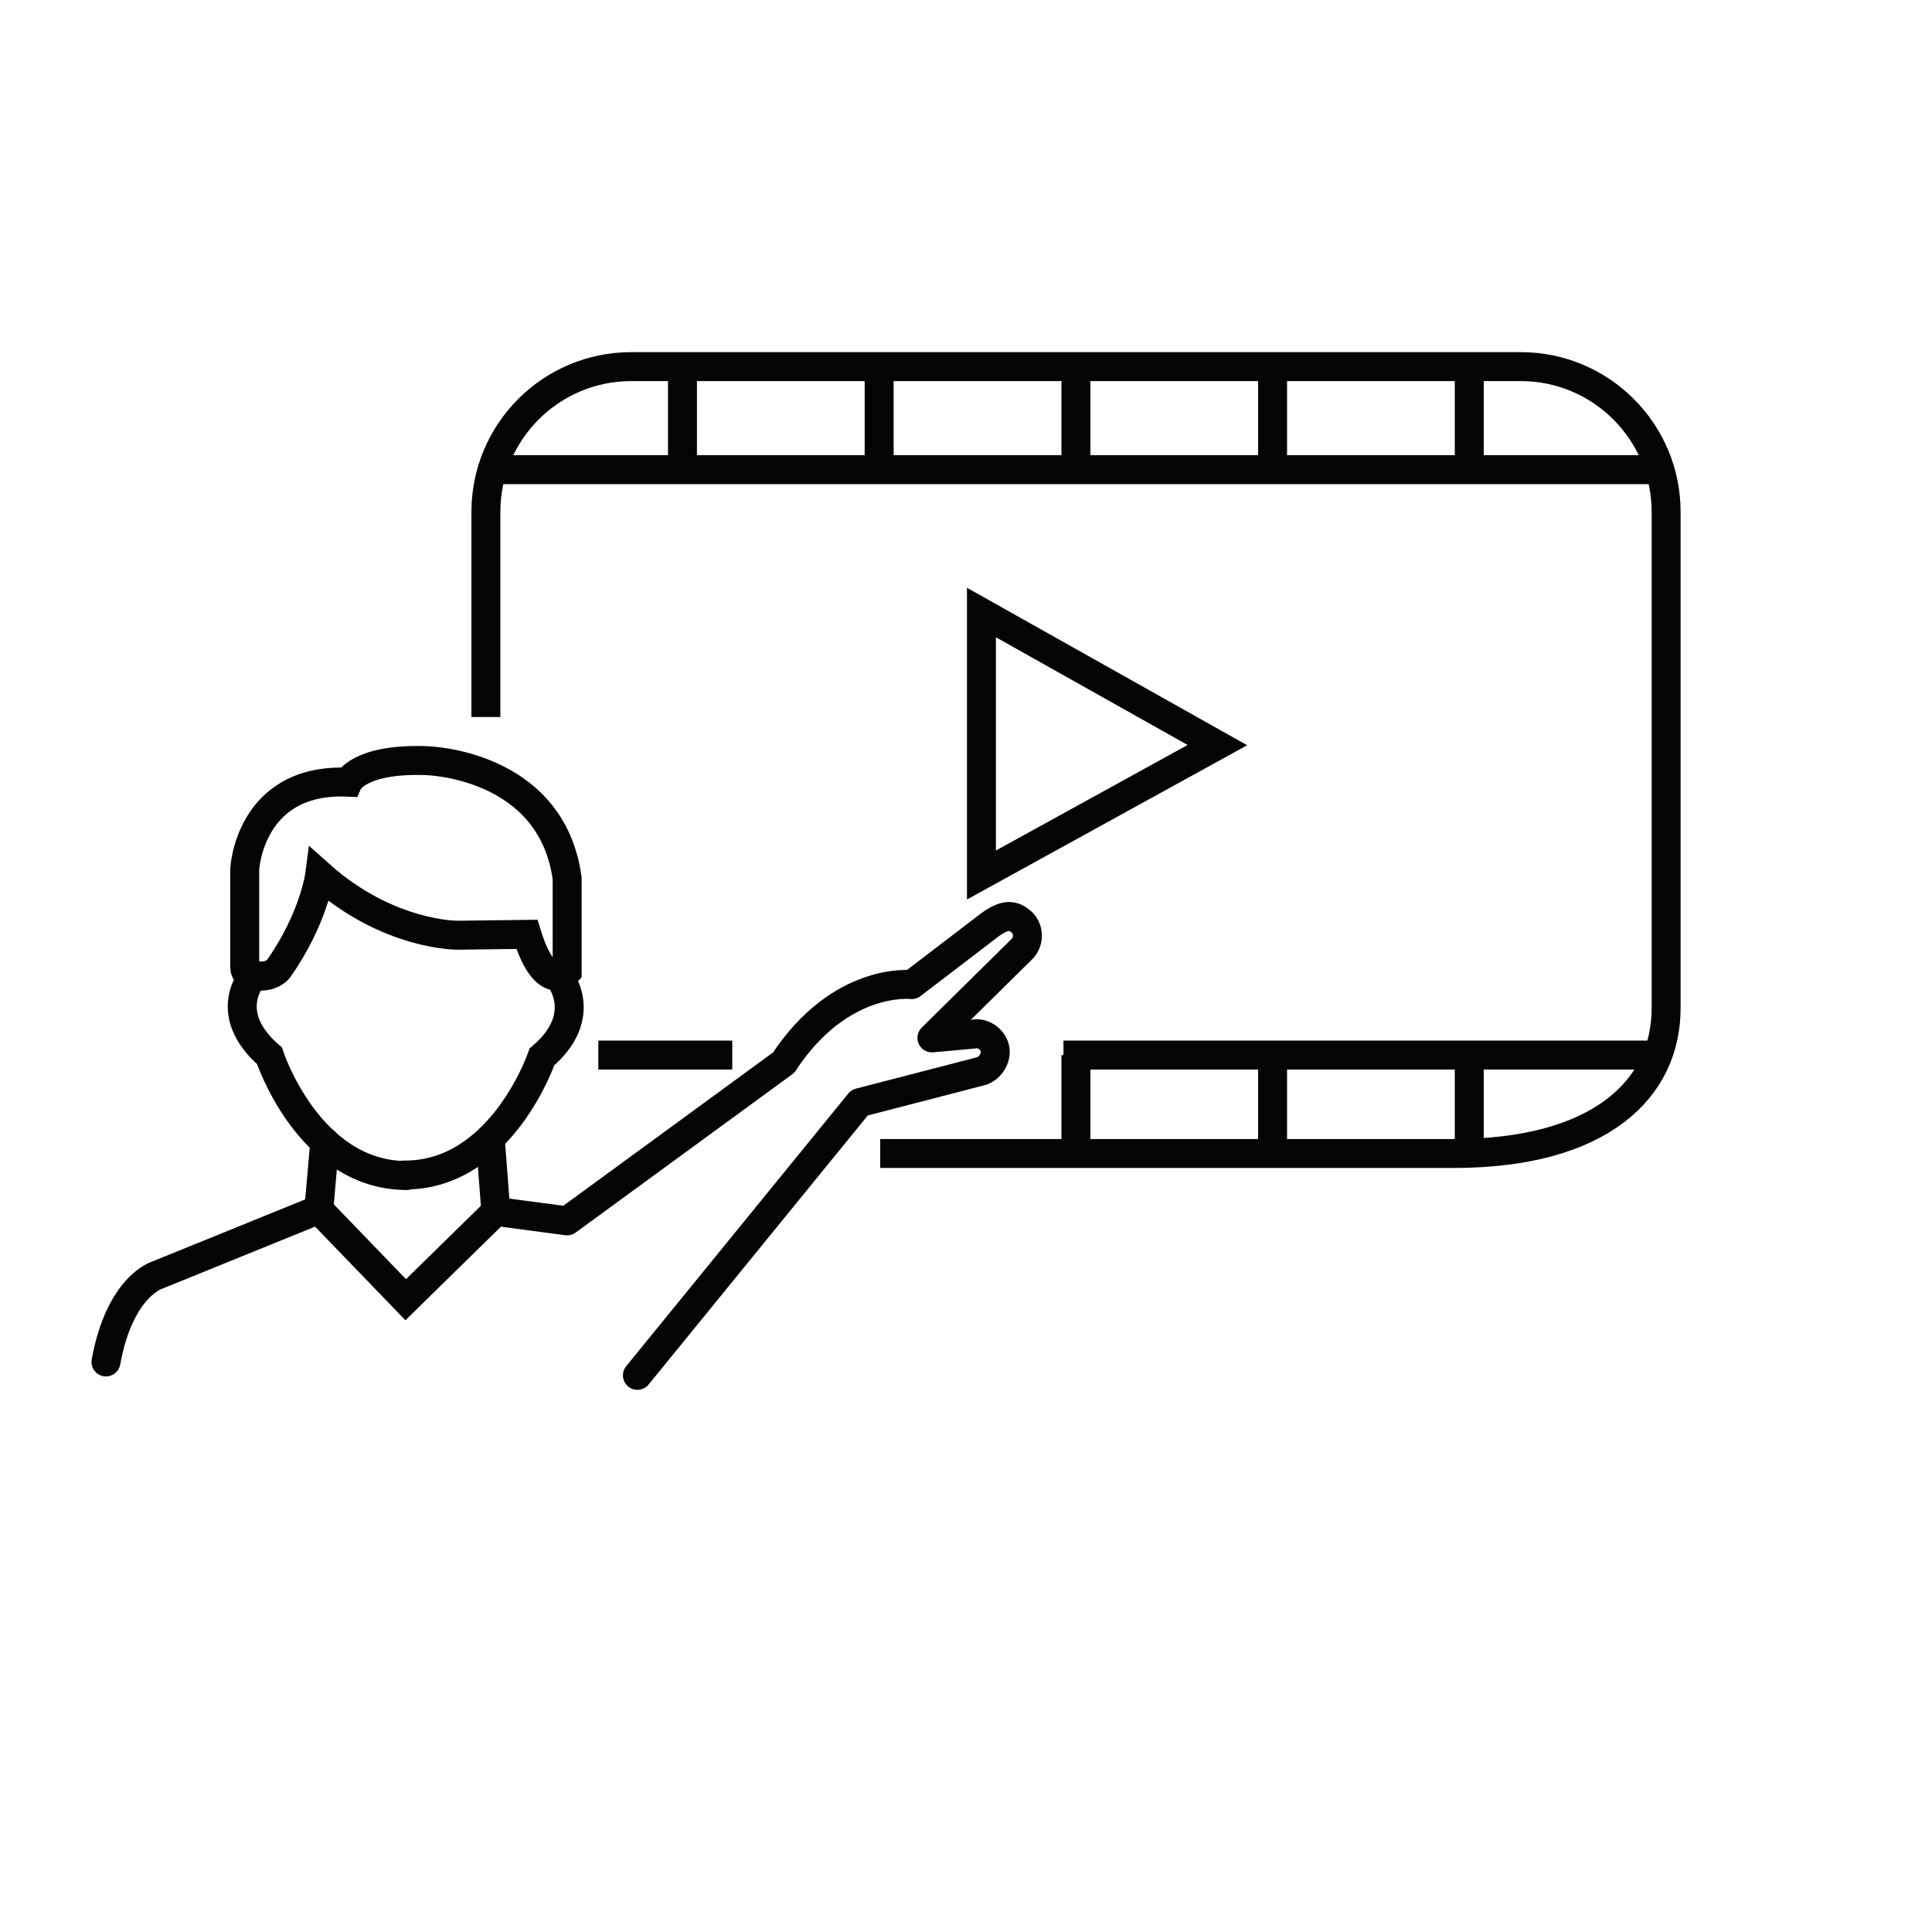 <?xml version="1.0" encoding="UTF-8"?>
<svg id="Icons" xmlns="http://www.w3.org/2000/svg" viewBox="0 0 200.2 200.2">
  <defs>
    <style>
      .cls-1 {
        stroke-linejoin: round;
      }

      .cls-1, .cls-2, .cls-3 {
        fill: none;
        stroke: #030405;
        stroke-width: 3px;
      }

      .cls-1, .cls-3 {
        stroke-linecap: round;
      }

      .cls-2, .cls-3 {
        stroke-miterlimit: 10;
      }
    </style>
  </defs>
  <path class="cls-2" d="M50.35,74.3v-21.25c0-8.31,6.74-15.06,15.06-15.06h92.18c8.31,0,15.06,6.74,15.06,15.06v51.42c0,8.31-6.74,15.06-22.06,15.06h-59.38"/>
  <line class="cls-2" x1="51.18" y1="48.67" x2="172.33" y2="48.67"/>
  <line class="cls-2" x1="110.2" y1="109.33" x2="172.64" y2="109.33"/>
  <line class="cls-2" x1="62" y1="109.33" x2="75.88" y2="109.33"/>
  <line class="cls-2" x1="70.72" y1="37.99" x2="70.72" y2="48.67"/>
  <line class="cls-2" x1="91.1" y1="37.99" x2="91.1" y2="48.67"/>
  <line class="cls-2" x1="111.49" y1="37.99" x2="111.49" y2="48.67"/>
  <line class="cls-2" x1="131.87" y1="37.99" x2="131.87" y2="48.67"/>
  <line class="cls-2" x1="152.25" y1="37.99" x2="152.25" y2="48.67"/>
  <line class="cls-2" x1="111.49" y1="109.33" x2="111.49" y2="120.01"/>
  <line class="cls-2" x1="131.87" y1="109.33" x2="131.87" y2="120.01"/>
  <line class="cls-2" x1="152.25" y1="109.33" x2="152.25" y2="120.01"/>
  <polygon class="cls-2" points="101.7 63.47 101.7 90.67 126.15 77.21 106.11 65.95 101.7 63.47"/>
  <g>
    <path class="cls-3" d="M26.21,101.18s-3.4,3.78,1.71,8.22c0,0,4.04,12.41,14.23,12.41"/>
    <path class="cls-3" d="M57.87,101.15s3.41,4-1.71,8.37c0,0-4.19,12.37-14.35,12.24"/>
    <g>
      <path class="cls-3" d="M33.65,118.33l-.61,7-16.72,6.79s-3.9,1.11-5.34,9.01"/>
      <polyline class="cls-3" points="33.01 125.32 42.04 134.68 51.38 125.53"/>
    </g>
    <path class="cls-1" d="M50.8,117.98l.58,7.55,7.39.98,22.44-16.4c5.88-8.96,13.26-8.08,13.26-8.08l8.02-6.13c1.72-1.28,2.51-1.07,3.33-.39.73.61.93,1.89.13,2.78l-9.38,9.26,4.3-.39c.93-.22,1.97.49,2.21,1.42.27,1.06-.54,2.21-1.47,2.43l-12.54,3.25-23.02,28.26"/>
    <path class="cls-3" d="M25.36,100.25v-10.19s.47-9.46,10.71-9.01c0,0,1.11-2.48,8.09-2.23,0,0,12.98.25,14.61,12.2v9.67s-2.24,2.41-4.17-3.87l-7.19.09s-7.19.07-14.28-6.26c0,0-.59,4.54-4.3,9.78,0,0-.59.71-1.71.71-.02.04-1.76.23-1.76-.89Z"/>
  </g>
</svg>